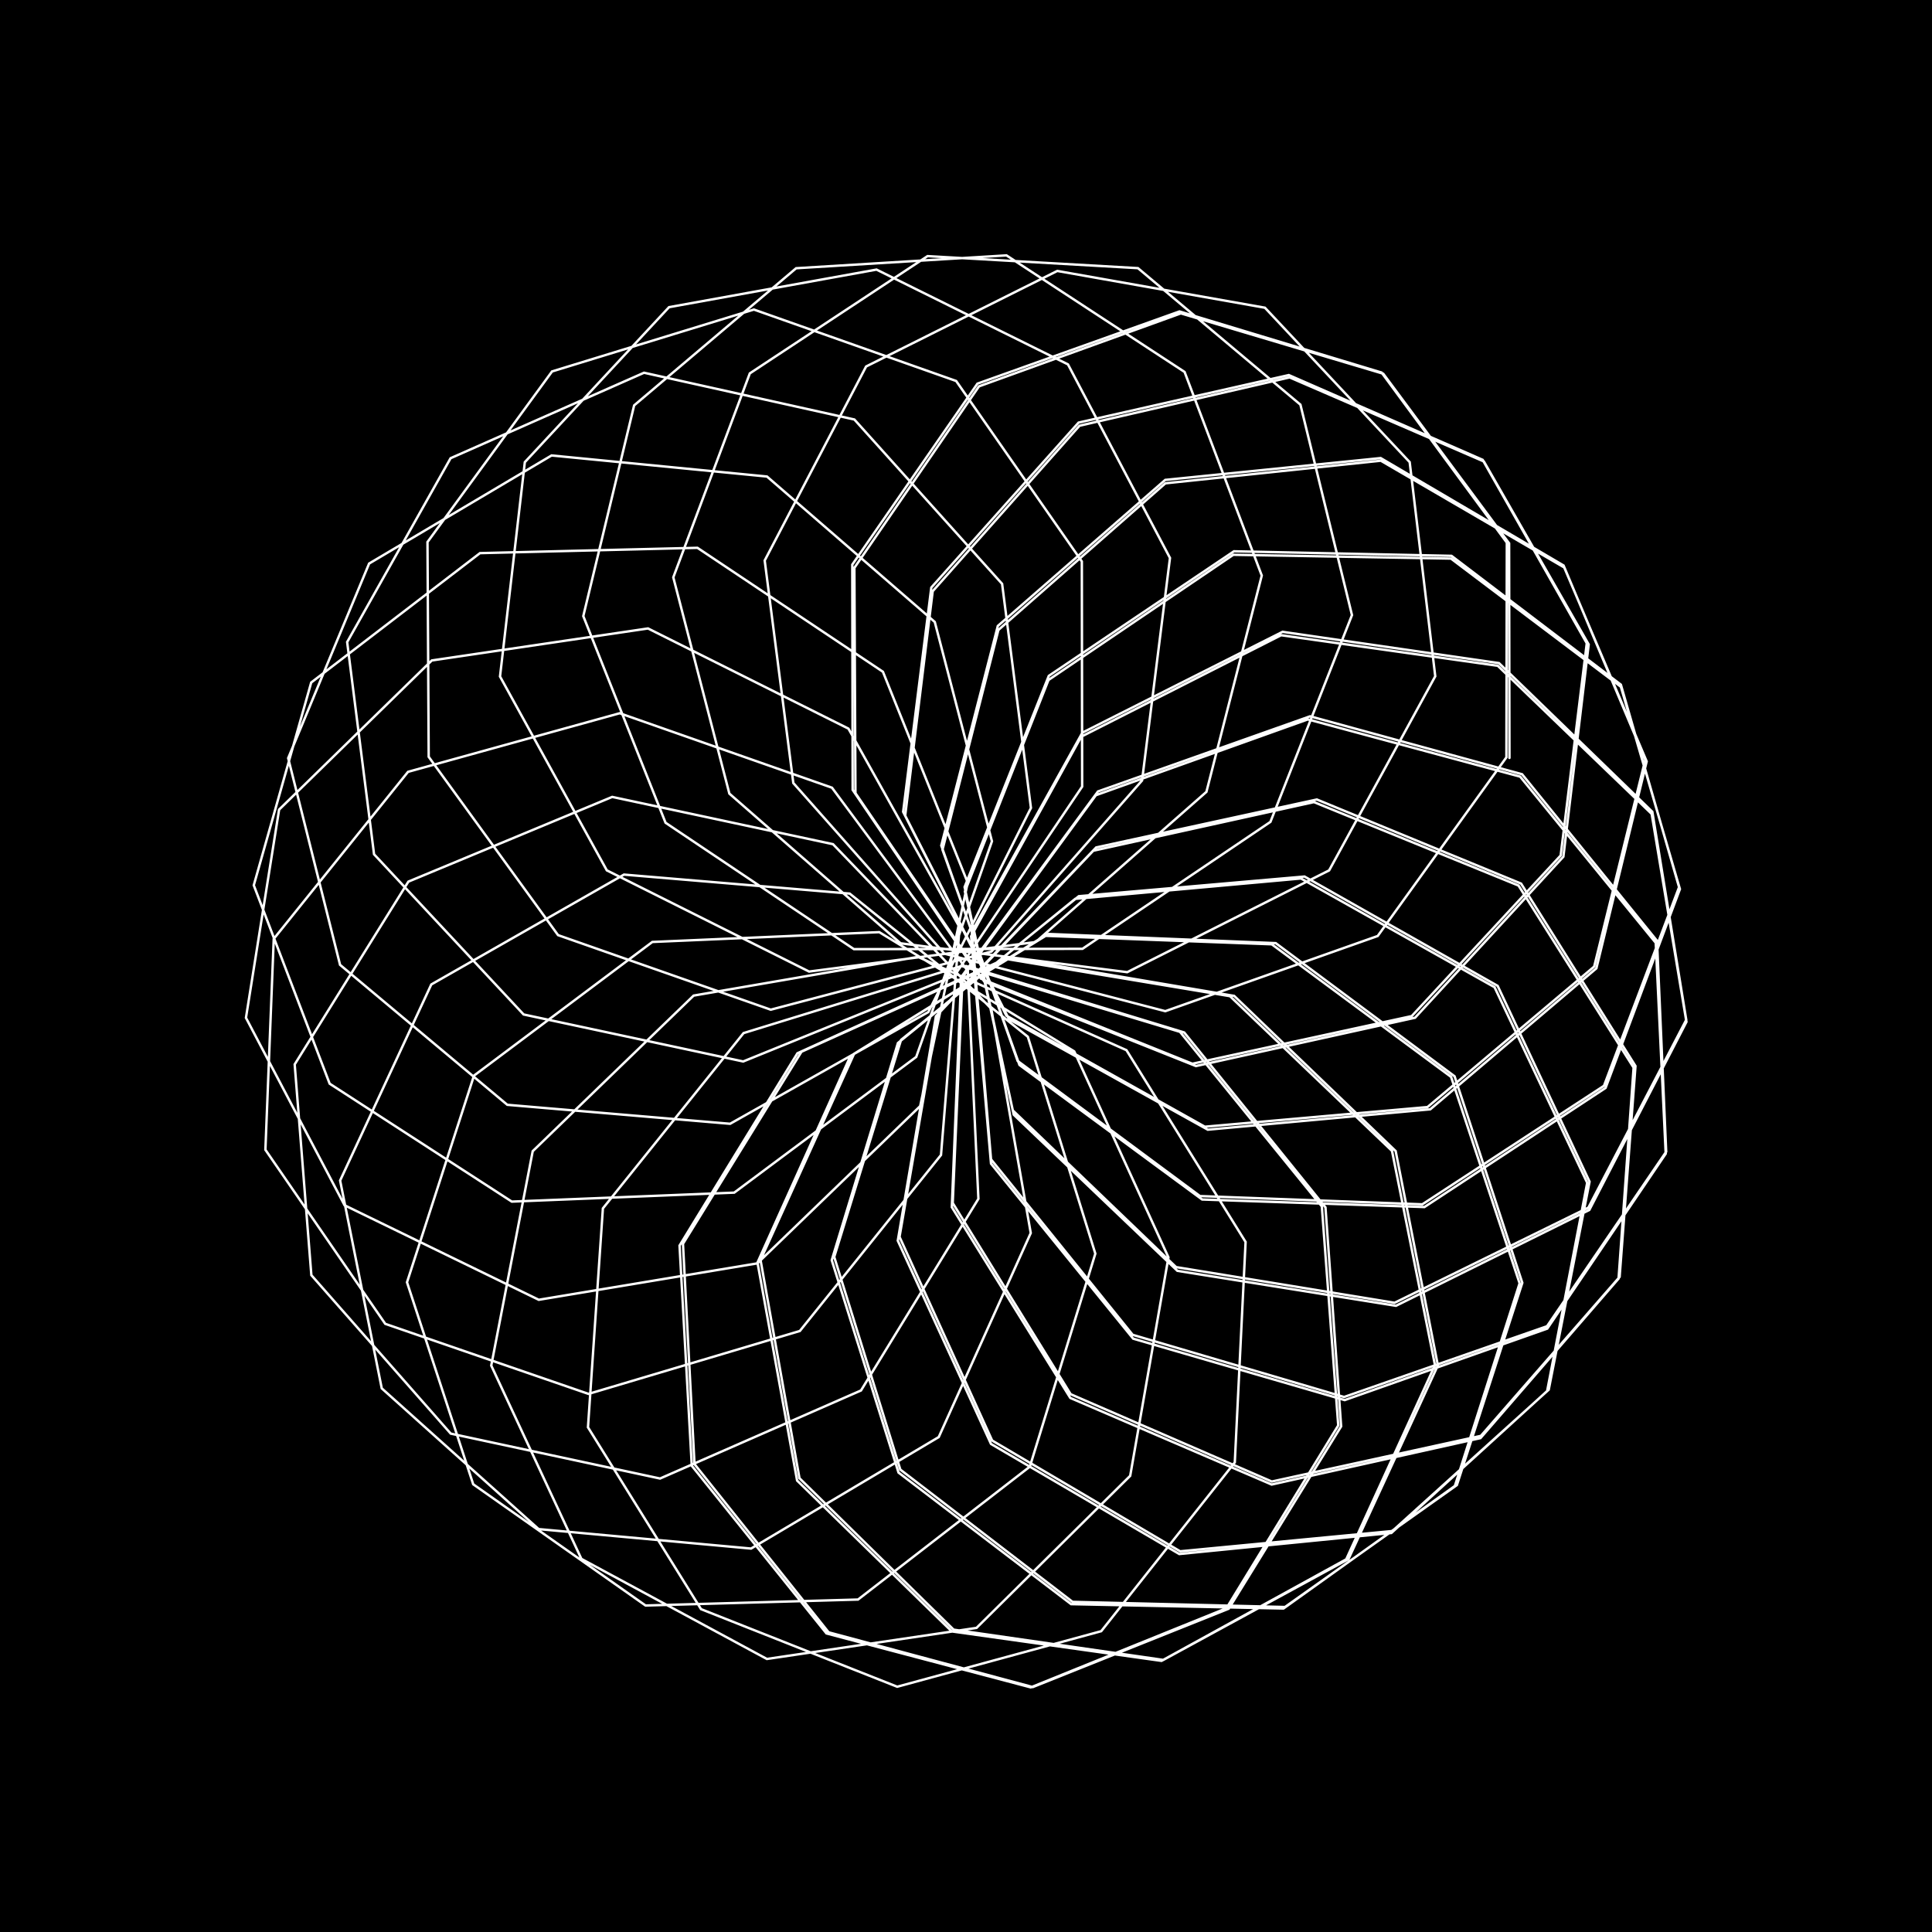 <svg version="1.1" xmlns="http://www.w3.org/2000/svg" xmlns:xlink="http://www.w3.org/1999/xlink" width="800" height="800" viewBox="0 0 800 800"><defs/><g/><g transform="scale(1,1) scale(1,1)"><g transform="scale(1,1)"><rect fill="rgb(0,0,0)" stroke="none" x="0" y="0" width="800" height="800" fill-opacity="1"/></g><path fill="none" stroke="rgb(255,255,255)" paint-order="fill stroke markers" d=" M 400 400 L 490.355 427.524 L 548.85 499.961 L 555.338 590.635 L 508.784 666.131 L 427.651 698.581 L 343.109 675.907 L 287.577 606.261 L 282.805 515.029 L 331.878 435.498 L 418.083 396.622 L 511.049 412.377 L 577.912 476.627 L 595.394 565.375 L 558.361 645.588 L 481.704 687.34 L 394.873 674.809 L 331.042 612.097 L 314.919 521.723 L 353.662 436.341 L 434.246 386.742 L 528.25 390.532 L 602.305 445.664 L 630.358 531.189 L 603.25 614.955 L 532.079 665.432 L 444.123 663.296 L 372.81 608.537 L 345.431 520.463 L 373.105 430.6 L 446.696 371.108 L 540.165 362.956 L 620.143 408.217 L 658.2 489.306 L 641.29 575.444 L 576.548 633.973 L 488.669 642.362 L 410.825 596.489 L 372.475 512.158 L 388.535 419.287 L 453.89 350.916 L 545.282 331.058 L 629.85 365.877 L 677.216 441.418 L 670.648 528.74 L 613.21 594.558 L 526.635 613.472 L 443.34 577.312 L 394.502 498.136 L 398.605 403.803 L 454.639 327.729 L 542.474 296.607 L 630.261 320.596 L 686.134 389.585 L 689.928 476.912 L 640.589 549.166 L 556.562 578.468 L 469.012 552.72 L 410.363 480.056 L 402.385 385.848 L 448.188 303.383 L 531.08 261.628 L 620.702 274.581 L 684.187 336.13 L 698.243 422.295 L 657.716 500.05 L 577.479 539.456 L 486.974 524.677 L 419.379 459.793 L 399.42 367.306 L 434.28 279.867 L 510.955 228.278 L 601.04 230.166 L 671.167 283.506 L 695.271 367.367 L 664.173 449.606 L 588.953 498.685 L 496.879 495.264 L 421.379 439.311 L 389.762 350.115 L 413.171 259.197 L 482.492 198.722 L 571.704 189.678 L 647.443 234.161 L 681.267 314.605 L 660.115 400.241 L 591.1 458.407 L 498.906 466.554 L 416.704 420.539 L 373.968 336.145 L 385.633 243.282 L 446.613 174.992 L 533.666 155.304 L 613.94 190.403 L 657.048 266.356 L 646.243 354.233 L 584.567 420.745 L 493.742 440.478 L 406.178 405.239 L 353.066 327.065 L 352.908 233.802 L 404.722 158.866 L 488.398 128.963 L 572.095 154.273 L 623.944 224.704 L 623.764 313.608 L 570.481 387.573 L 482.524 418.708 L 391.051 394.892 L 328.495 324.236 L 316.645 232.096 L 358.636 151.756 L 437.797 112.192 L 523.781 127.423 L 583.72 191.356 L 594.308 280.026 L 550.369 360.408 L 466.761 402.554 L 372.914 390.603 L 302.012 328.613 L 278.8 239.068 L 310.482 154.612 L 384.079 106.053 L 471.199 111.035 L 538.473 167.555 L 559.826 254.698 L 526.057 340.324 L 448.228 392.886 L 353.594 393.023 L 275.586 340.678 L 241.527 255.121 L 262.582 167.862 L 329.661 111.07 L 416.758 105.749 L 490.511 154.015 L 522.47 238.318 L 499.551 327.897 L 428.849 390.081 L 335.032 402.304 L 251.27 360.397 L 207.047 280.121 L 217.321 191.372 L 277.028 127.195 L 362.944 111.631 L 442.221 150.886 L 484.464 231.043 L 472.906 323.181 L 410.568 394.008 L 319.154 418.091 L 231.07 387.214 L 177.514 313.39 L 177.01 224.449 L 228.595 153.805 L 312.18 128.177 L 395.93 157.761 L 447.968 232.486 L 448.096 325.714 L 395.218 404.032 L 307.743 439.533 L 216.82 420.073 L 154.888 353.738 L 143.753 265.867 L 186.572 189.739 L 266.692 154.34 L 353.776 173.705 L 414.95 241.761 L 426.892 334.558 L 384.403 419.069 L 302.319 465.336 L 210.059 457.476 L 140.81 399.52 L 119.329 313.933 L 152.842 233.354 L 228.39 188.596 L 317.59 197.32 L 387.073 257.543 L 410.747 348.364 L 379.388 437.65 L 304.035 493.843 L 211.929 497.56 L 136.501 448.722 L 105.082 366.576 L 128.859 282.623 L 198.761 229.037 L 288.795 226.838 L 365.599 278.16 L 400.708 365.474 L 381.017 458.023 L 313.596 523.13 L 223.095 538.212 L 142.681 499.074 L 101.846 421.456 L 115.567 335.244 L 178.798 273.483 L 268.33 260.229 L 351.317 301.708 L 397.353 384.023 L 389.648 478.264 L 331.2 551.132 L 243.692 577.182 L 159.522 548.173 L 109.896 476.097 L 113.351 388.769 L 168.948 319.604 L 256.609 295.333 L 344.506 326.172 L 400.754 402.072 L 405.132 496.408 L 356.52 575.766 L 273.306 612.225 L 186.627 593.623 L 128.927 528.02 L 122.024 440.742 L 169.096 365.064 L 253.508 329.984 L 344.927 349.558 L 410.475 417.734 L 426.811 510.576 L 388.71 595.064 L 310.985 641.228 L 223.043 633.164 L 158.071 574.883 L 140.837 488.834 L 178.587 407.648 L 258.381 362.15 L 351.845 370.02 L 425.606 429.298 L 453.554 519.101 L 426.444 607.302 L 355.288 662.337 L 267.313 664.806 L 195.946 614.608 L 168.53 530.971 L 196.271 445.391 L 270.117 390.048 L 364.085 385.981 L 444.815 435.348 L 483.826 520.64 L 467.989 611.109 L 404.351 674.077 L 317.546 686.943 L 240.733 645.493 L 203.414 565.448 L 220.583 476.685 L 287.216 412.253 L 380.117 396.228 L 466.442 434.858 L 515.773 514.267 L 511.301 605.56 L 455.996 675.437 L 371.525 698.441 L 290.278 666.31 L 243.466 591.017 L 249.645 500.367 L 307.894 427.778 L 398.155 399.995 L 488.602 427.259 L 547.343 499.545 L 554.139 590.241 L 507.844 665.939 L 426.826 698.708 L 342.214 676.364 L 286.454 606.951 L 281.383 515.779 L 330.197 436.128 L 416.281 397.005 L 509.311 412.491 L 576.402 476.559 L 594.198 565.29 L 557.449 645.671 L 480.95 687.724 L 394.094 675.528 L 330.069 613.074 L 313.661 522.795 L 352.135 437.324 L 432.572 387.494 L 526.61 391.007 L 600.873 445.928 L 629.239 531.396 L 602.438 615.292 L 531.463 666.045 L 443.527 664.243 L 372.057 609.761 L 344.409 521.816 L 371.81 431.895 L 445.23 372.189 L 538.701 363.755 L 618.863 408.778 L 657.226 489.77 L 640.64 575.996 L 576.13 634.773 L 488.314 643.488 L 410.352 597.906 L 371.754 513.732 L 387.537 420.834 L 452.699 352.268 L 544.061 332.128 L 628.784 366.685 L 676.444 442.088 L 670.211 529.454 L 613.035 595.486 L 526.566 614.712 L 443.19 578.852 L 394.127 499.859 L 397.954 405.529 L 453.773 329.283 L 541.546 297.88 L 629.457 321.586 L 685.606 390.399 L 689.738 477.724 L 640.687 550.154 L 556.804 579.749 L 469.212 554.305 L 410.363 481.847 L 402.113 387.672 L 447.683 305.058 L 530.479 263.027 L 620.189 275.681 L 683.926 337.017 L 698.319 423.135 L 658.099 501.025 L 578.042 540.7 L 487.532 526.223 L 419.764 461.563 L 399.539 369.139 L 434.148 281.578 L 510.694 229.723 L 600.829 231.298 L 671.18 284.392 L 695.611 368.16 L 664.835 450.493 L 589.824 499.813 L 497.782 496.688 L 422.137 440.975 L 390.262 351.871 L 413.406 260.857 L 482.564 200.13 L 571.786 190.766 L 647.716 234.973 L 681.852 315.282 L 661.027 400.967 L 592.249 459.342 L 500.121 467.777 L 417.803 422.014 L 374.819 337.739 L 386.208 244.81 L 446.993 176.287 L 534.015 156.278 L 614.441 191.077 L 657.84 266.854 L 647.364 354.736 L 585.945 421.423 L 495.219 441.43 L 407.567 406.453 L 354.221 328.425 L 353.779 235.128 L 405.368 159.982 L 488.97 129.761 L 572.778 154.751 L 624.89 224.969 L 625.034 313.835" stroke-opacity="1" stroke-linecap="round" stroke-miterlimit="10"/></g></svg>